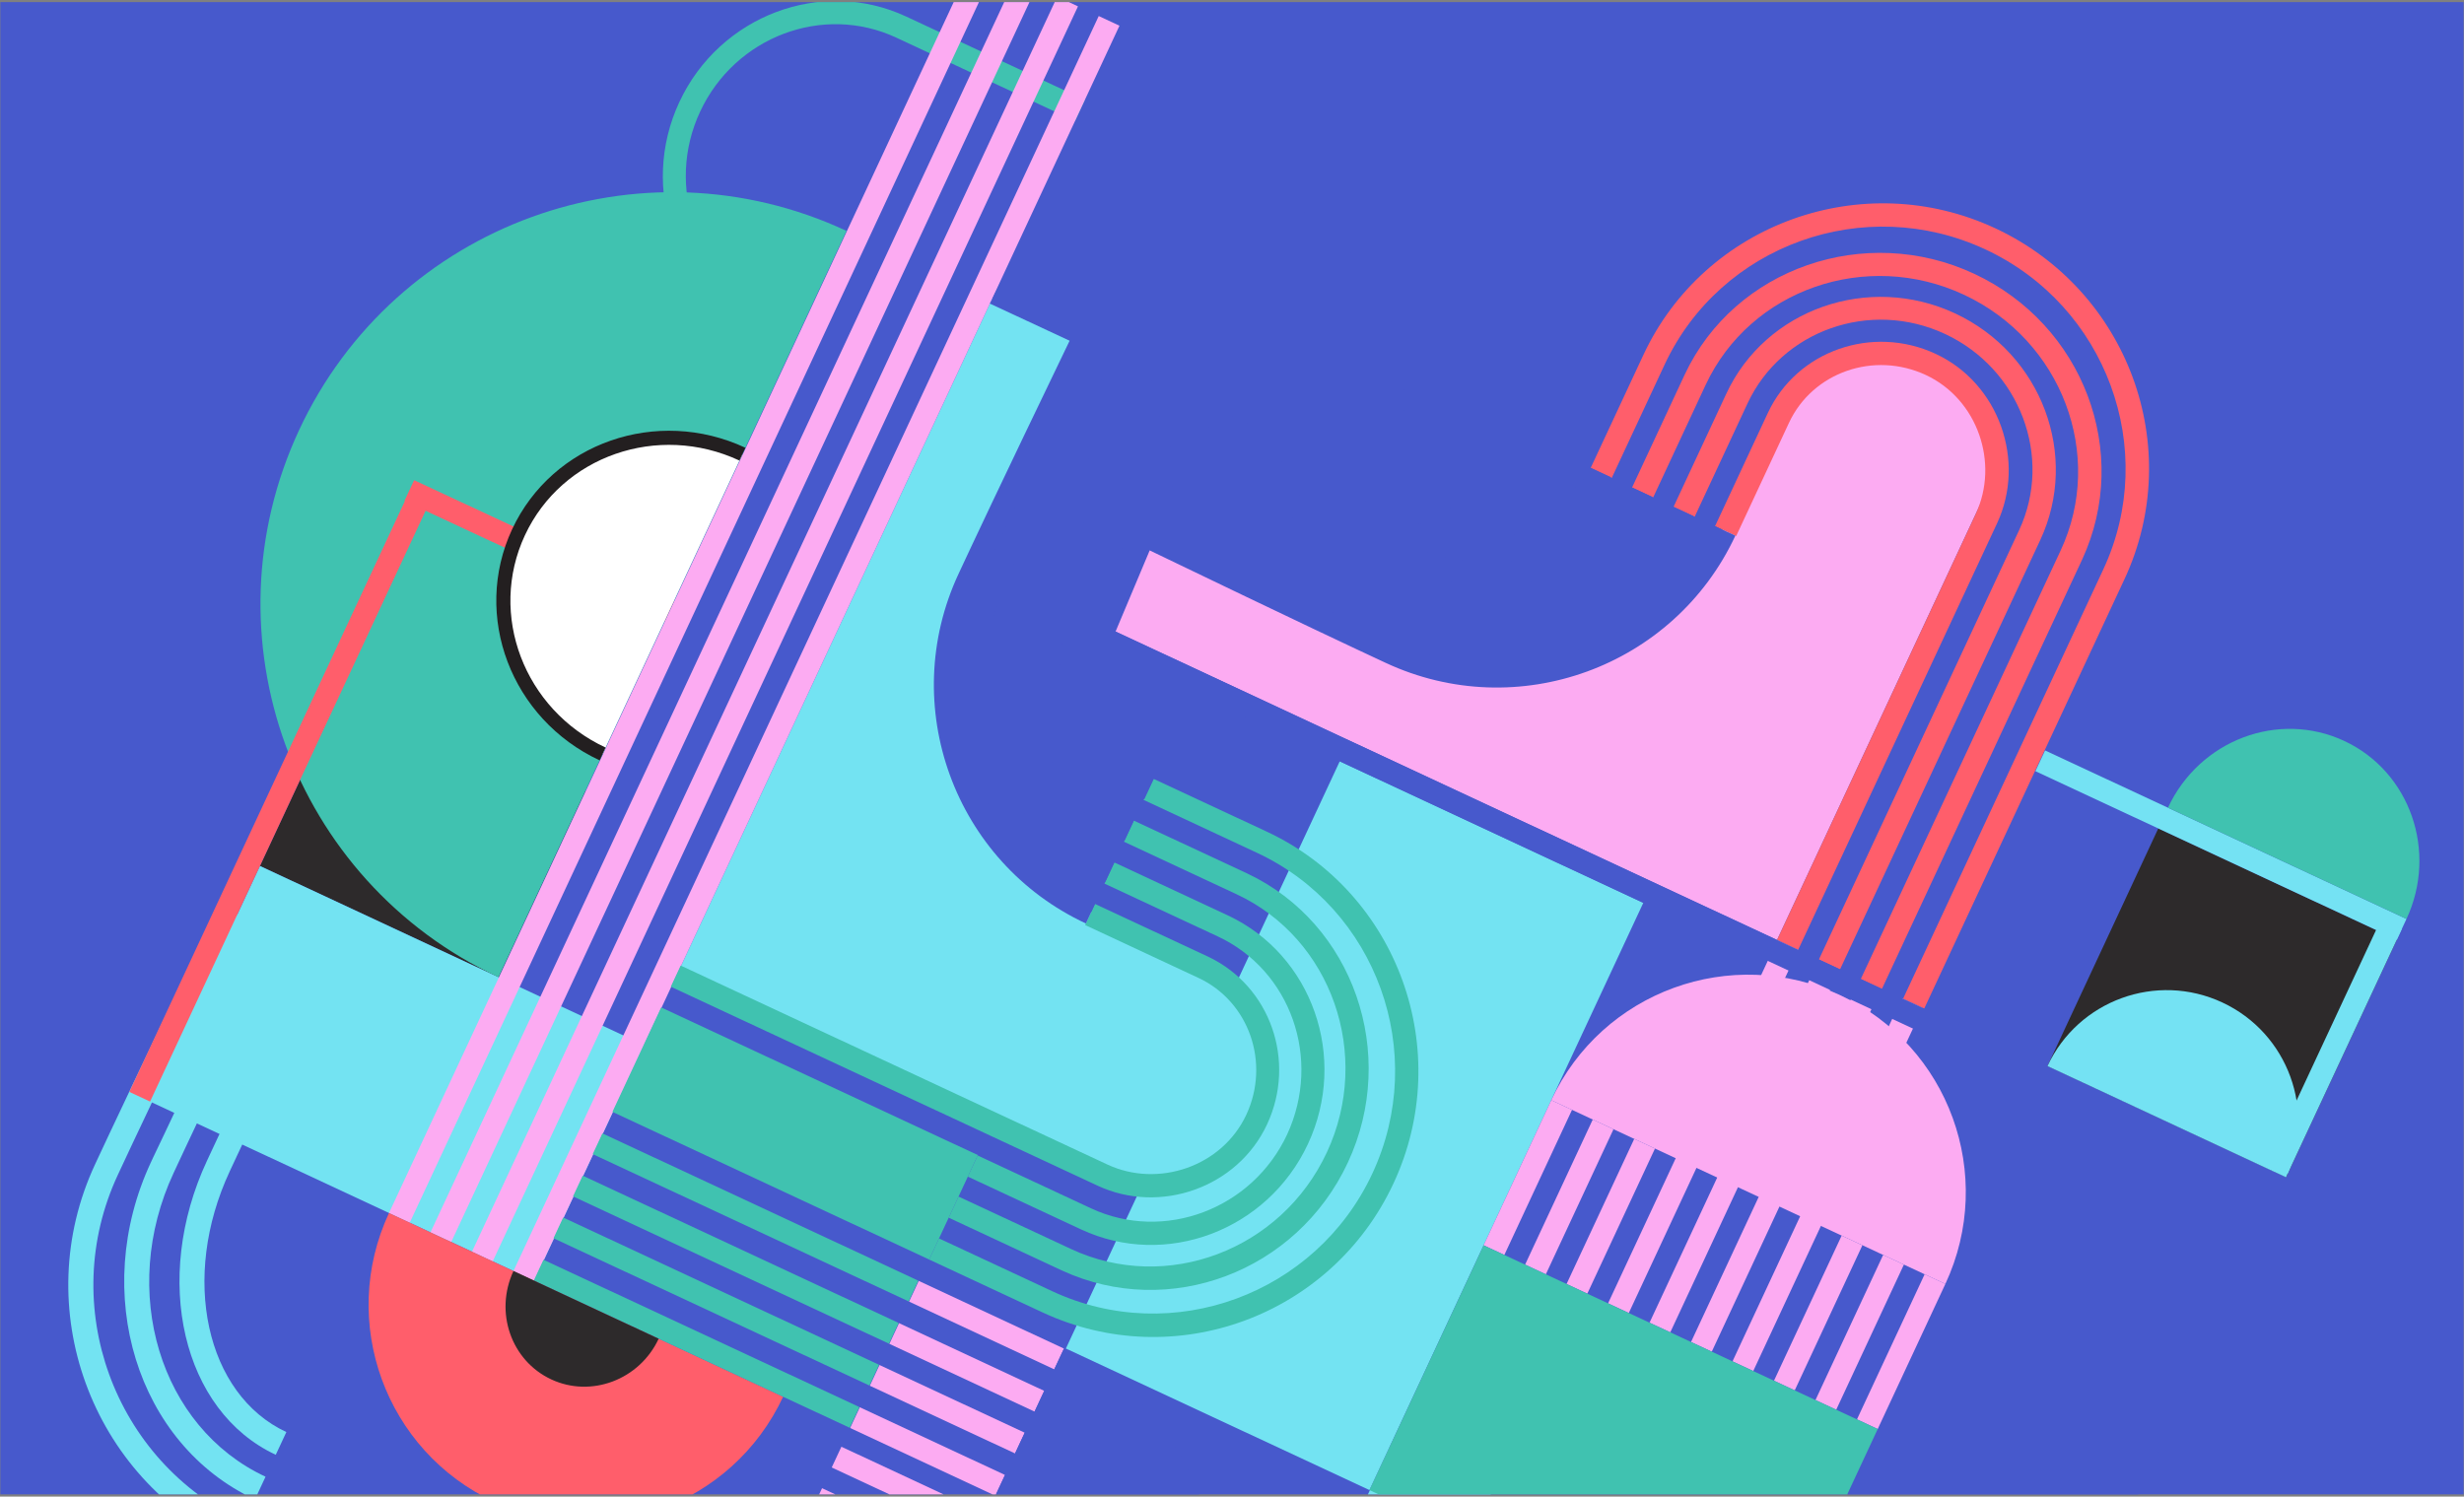 <svg width="698" height="424" viewBox="0 0 698 424" fill="none" xmlns="http://www.w3.org/2000/svg">
<rect x="0" y="0" width="698" height="424" fill="#808080" stroke="none"/>
<g clip-path="url(#clip0_2721_10407)">
<rect width="697.794" height="422.75" transform="translate(0.095 0.604)" fill="#4759CC"/>
<path d="M73.638 245.332L141.211 276.842L165.806 224.098L98.233 192.589L73.638 245.332Z" fill="#2D2A2B"/>
<path d="M580.007 302.018L647.579 333.528L678.968 266.215L611.395 234.705L580.007 302.018Z" fill="#2D2A2B"/>
<path d="M61.903 256.635L68.291 259.751C44.967 308 37.33 324.376 34.065 331.379L33.38 332.847C16.159 369.779 32.154 413.95 69.218 431.233L66.216 437.671C25.65 418.754 8.033 370.389 26.939 329.843L27.624 328.375C30.89 321.373 38.526 304.996 61.903 256.635Z" fill="#73E3F2"/>
<path d="M74.559 262.536L80.947 265.652C59.79 309.549 52.785 324.57 49.836 330.895L49.204 332.25C33.562 365.794 45.277 404.394 75.222 418.357L72.22 424.795C38.772 409.198 25.489 366.292 42.763 329.247L43.395 327.891C46.51 321.507 53.349 306.546 74.559 262.536Z" fill="#73E3F2"/>
<path d="M87.327 268.49L93.716 271.606C74.62 311.377 68.353 324.817 65.667 330.577L65.087 331.819C51.026 361.975 58.295 395.064 81.12 405.708L78.118 412.146C51.677 399.816 42.952 362.472 58.647 328.816L59.226 327.574C61.912 321.814 68.232 308.261 87.327 268.49Z" fill="#73E3F2"/>
<path d="M217.994 87.697C197.315 78.054 188.423 52.87 198.324 31.637C208.225 10.404 233.12 0.975 253.911 10.67L304.534 34.276L307.326 28.29L256.703 4.685C232.747 -6.486 203.877 4.389 192.449 28.897C181.02 53.406 191.247 82.512 215.202 93.682" fill="#40C2B0"/>
<path d="M301.945 382.044L387.937 422.142L465.513 255.779L379.522 215.681L301.945 382.044Z" fill="#73E3F2"/>
<path d="M579.902 302.244L647.474 333.754L562.788 515.363L547.63 489.458L503.537 466.009L579.902 302.244Z" fill="#4759CC"/>
<path d="M314.576 178.245L326.004 153.737L415.843 191.78L450.237 187.055L477.22 168.425L510.452 111.322L524.96 101.449L539.058 98.948L552.165 105.061L567.014 129.86L560.642 143.526L503.395 266.293L314.576 178.245Z" fill="#FCABF2"/>
<path d="M281.046 84.648L305.567 96.082L267.441 186.103L272.18 220.488L290.773 247.583L347.855 280.938L357.788 295.333L360.13 309.487L354.021 322.589L329.28 337.589L315.607 331.213L192.779 273.938L281.046 84.648Z" fill="#73E3F2"/>
<path d="M257.518 368.752L298.649 387.932L301.388 382.059L260.257 362.879L257.518 368.752Z" fill="#FCABF2"/>
<path d="M251.935 380.724L293.066 399.904L295.805 394.031L254.674 374.851L251.935 380.724Z" fill="#FCABF2"/>
<path d="M246.406 392.582L287.537 411.762L290.276 405.889L249.145 386.709L246.406 392.582Z" fill="#FCABF2"/>
<path d="M240.824 404.554L281.955 423.734L284.694 417.861L243.563 398.681L240.824 404.554Z" fill="#FCABF2"/>
<path d="M235.61 415.736L276.741 434.915L279.48 429.042L238.349 409.863L235.61 415.736Z" fill="#FCABF2"/>
<path d="M230.133 427.481L271.264 446.661L274.002 440.788L232.871 421.608L230.133 427.481Z" fill="#FCABF2"/>
<path d="M42.514 312.081L151.33 362.823L182.455 296.074L73.639 245.332L42.514 312.081Z" fill="#73E3F2"/>
<path d="M110.198 343.643L116.074 346.383L281.865 -9.157L275.989 -11.897L110.198 343.643Z" fill="#FCABF2"/>
<path d="M121.951 349.122L127.827 351.862L293.618 -3.677L287.742 -6.417L121.951 349.122Z" fill="#FCABF2"/>
<path d="M133.702 354.603L139.578 357.343L305.369 1.803L299.493 -0.937L133.702 354.603Z" fill="#FCABF2"/>
<path d="M145.455 360.083L151.331 362.823L317.122 7.283L311.246 4.543L145.455 360.083Z" fill="#FCABF2"/>
<path d="M344.97 265.293L312.878 250.329L315.67 244.343L347.761 259.307C371.716 270.478 381.943 299.584 370.515 324.093C359.086 348.601 330.216 359.476 306.261 348.305L274.169 333.341L276.961 327.355L309.052 342.319C329.73 351.962 354.738 342.586 364.639 321.353C374.48 299.954 365.648 274.936 344.97 265.293Z" fill="#40C2B0"/>
<path d="M350.273 253.329L318.408 238.47L321.199 232.484L353.291 247.449C383.408 261.63 396.192 298.529 381.814 329.362C367.384 360.308 331.172 373.947 300.836 359.938L268.745 344.974L271.536 338.988L303.401 353.847C330.408 366.44 362.922 354.24 375.878 326.456C388.729 298.898 377.28 265.922 350.273 253.329Z" fill="#40C2B0"/>
<path d="M356.029 241.576L323.938 226.611L326.729 220.625L358.82 235.59C396.109 252.978 412.233 297.759 394.748 335.256C377.211 372.865 332.708 389.238 295.306 371.797L263.214 356.833L266.006 350.847L298.097 365.811C332.109 381.671 372.802 366.684 388.76 332.463C404.717 298.242 390.041 257.436 356.029 241.576Z" fill="#40C2B0"/>
<path d="M358.928 318.553C350.555 336.51 328.566 344.132 310.939 335.912L190.032 279.532L192.823 273.546L313.73 329.926C328.081 336.618 346.206 330.495 353.052 315.813C359.899 301.13 353.843 283.731 339.492 277.039L307.401 262.075L310.192 256.089L342.283 271.053C359.858 279.386 367.302 300.595 358.928 318.553Z" fill="#40C2B0"/>
<path d="M221.841 395.702C207.463 426.535 170.852 439.851 140.003 425.466C109.155 411.081 95.822 374.476 110.199 343.643" fill="#FF5E6B"/>
<path d="M151.217 362.77L240.711 404.502L243.45 398.629L153.955 356.897L151.217 362.77Z" fill="#40C2B0"/>
<path d="M156.799 350.798L246.293 392.529L249.032 386.656L159.537 344.925L156.799 350.798Z" fill="#40C2B0"/>
<path d="M162.329 338.939L251.823 380.671L254.562 374.798L165.068 333.066L162.329 338.939Z" fill="#40C2B0"/>
<path d="M167.911 326.967L257.405 368.699L260.144 362.826L170.65 321.094L167.911 326.967Z" fill="#40C2B0"/>
<path d="M301.389 382.059C338.678 399.447 354.847 443.837 337.468 481.107C320.088 518.378 275.69 534.525 238.401 517.137" fill="#4759CC"/>
<path d="M303.644 95.186L309.468 98.039C288.1 142.388 281.043 157.522 278.041 163.959L277.409 165.315C261.556 199.31 276.338 239.89 310.35 255.75L307.611 261.623C270.322 244.235 254.153 199.845 271.533 162.575L272.165 161.219C275.219 154.669 282.277 139.535 303.644 95.186Z" fill="#4759CC"/>
<path d="M315.283 100.613L321.107 103.466C301.695 143.915 295.323 157.58 292.531 163.566L291.952 164.809C277.574 195.642 288.256 231.148 315.827 244.004L313.089 249.877C282.241 235.493 270.224 196.064 286.129 161.956L286.708 160.713C289.447 154.84 295.872 141.062 315.283 100.613Z" fill="#4759CC"/>
<path d="M327.036 106.093L332.859 108.946C315.403 145.494 309.61 157.918 307.135 163.226L306.608 164.355C293.705 192.026 300.287 222.458 321.305 232.258L318.566 238.131C294.272 226.803 286.242 192.396 300.672 161.45L301.199 160.32C303.674 155.012 309.467 142.589 327.036 106.093Z" fill="#4759CC"/>
<path d="M333.369 137.647C336.266 131.435 340.013 123.695 344.55 114.261L338.674 111.521C334.084 121.068 330.503 128.748 327.441 135.02L324.702 140.893C323.702 143.039 322.806 144.959 321.964 146.766L319.225 152.639C317.592 156.14 316.539 158.399 315.802 159.98L313.748 164.385C302.659 191.114 307.094 218.482 324.156 226.438L326.895 220.565C315.482 215.243 311.452 198.514 315.728 179.608" fill="#4759CC"/>
<path d="M141.212 276.842C82.792 249.6 57.513 180.2 84.741 121.81C111.969 63.419 181.382 38.174 239.802 65.416" fill="#40C2B0"/>
<path d="M439.443 311.685C453.821 280.852 490.433 267.537 521.281 281.921C552.129 296.306 565.463 332.911 551.085 363.744" fill="#FCABF2"/>
<path d="M526.039 402.115L531.915 404.854L551.085 363.744L545.209 361.004L526.039 402.115Z" fill="#FCABF2"/>
<path d="M514.288 396.635L520.164 399.375L539.334 358.264L533.458 355.524L514.288 396.635Z" fill="#FCABF2"/>
<path d="M502.535 391.155L508.411 393.895L527.581 352.784L521.705 350.044L502.535 391.155Z" fill="#FCABF2"/>
<path d="M490.784 385.675L496.66 388.415L544.638 285.526L538.763 282.786L490.784 385.675Z" fill="#FCABF2"/>
<path d="M479.032 380.195L484.908 382.935L532.781 280.271L526.905 277.532L479.032 380.195Z" fill="#FCABF2"/>
<path d="M467.281 374.715L473.157 377.455L521.03 274.791L515.154 272.051L467.281 374.715Z" fill="#FCABF2"/>
<path d="M455.529 369.236L461.405 371.975L509.383 269.086L503.508 266.346L455.529 369.236Z" fill="#FCABF2"/>
<path d="M443.776 363.756L449.652 366.496L468.823 325.385L462.947 322.645L443.776 363.756Z" fill="#FCABF2"/>
<path d="M432.027 358.276L437.902 361.016L457.073 319.905L451.197 317.165L432.027 358.276Z" fill="#FCABF2"/>
<path d="M420.274 352.796L426.149 355.536L445.32 314.425L439.444 311.685L420.274 352.796Z" fill="#FCABF2"/>
<path d="M495.029 114.305L480.072 146.381L474.083 143.588L489.04 111.512C500.205 87.569 529.316 77.356 553.837 88.79C578.357 100.225 589.134 129.037 577.969 152.981L521.248 274.619L515.259 271.826L571.98 150.188C581.618 129.52 572.229 104.517 550.985 94.611C529.742 84.705 504.666 93.637 495.029 114.305Z" fill="#FF5E6B"/>
<path d="M483.171 109.051L468.319 140.901L462.331 138.108L477.288 106.033C491.462 75.93 528.368 63.165 559.216 77.549C590.177 91.987 603.834 128.193 589.833 158.514L533.112 280.151L527.123 277.359L583.739 155.947C596.326 128.954 584.109 96.445 556.312 83.483C528.74 70.626 495.811 81.945 483.171 109.051Z" fill="#FF5E6B"/>
<path d="M471.525 103.345L456.568 135.42L450.58 132.628L465.537 100.552C482.916 63.282 527.705 47.18 565.221 64.673C602.849 82.22 619.244 126.715 601.812 164.098L545.091 285.736L539.102 282.944L595.823 161.306C611.675 127.31 596.668 86.625 562.429 70.659C528.191 54.694 487.378 69.35 471.525 103.345Z" fill="#FF5E6B"/>
<path d="M548.353 100.258C566.319 108.636 573.952 130.62 565.736 148.239L509.384 269.086L503.395 266.293L559.694 145.559C566.383 131.215 560.251 113.093 545.561 106.244C530.872 99.394 513.469 105.441 506.781 119.785L491.824 151.86L485.835 149.068L500.792 116.992C509.008 99.373 530.386 91.88 548.353 100.258Z" fill="#FF5E6B"/>
<path d="M325.108 155.658L327.96 149.837C372.33 171.215 387.472 178.276 393.913 181.279L395.269 181.912C429.281 197.772 469.868 183.011 485.721 149.015L491.596 151.755C474.217 189.026 429.819 205.173 392.53 187.785L391.174 187.152C384.733 184.149 369.592 177.088 325.108 155.658Z" fill="#4759CC"/>
<path d="M329.29 143.445L332.142 137.625C372.61 157.045 387.526 164.001 393.402 166.741L394.645 167.32C425.493 181.705 461.006 171.04 473.857 143.482L479.733 146.222C465.355 177.055 425.918 189.053 391.793 173.14L390.55 172.561C384.787 169.874 369.759 162.866 329.29 143.445Z" fill="#4759CC"/>
<path d="M334.767 131.699L337.619 125.879C374.185 143.342 394.185 152.669 394.185 152.669C421.87 165.578 452.309 159.01 462.104 138.002L468.093 140.795C456.77 165.078 422.355 173.092 391.394 158.655C391.447 158.542 371.446 149.215 334.767 131.699Z" fill="#4759CC"/>
<path d="M399.324 140.765C393.109 137.866 353.725 119.364 344.173 114.772L341.435 120.645C350.987 125.237 394.325 145.584 394.325 145.584C421.067 156.679 448.442 152.256 456.394 135.202L450.518 132.462C445.199 143.869 428.466 147.891 409.553 143.609" fill="#4759CC"/>
<path d="M311.837 184.119L644.841 339.401L647.579 333.528L314.576 178.246L311.837 184.119Z" fill="#4759CC"/>
<path d="M36.638 309.34L42.514 312.08L122.986 139.506L117.111 136.766L36.638 309.34Z" fill="#FF5E6B"/>
<path d="M114.574 141.909L188.136 176.211L190.874 170.338L117.313 136.036L114.574 141.909Z" fill="#FF5E6B"/>
<path d="M173.495 314.995L263.215 356.833L277.013 327.242L187.293 285.405L173.495 314.995Z" fill="#40C2B0"/>
<path d="M522.491 477.873L502.378 468.494L505.38 462.057L525.493 471.436C565.833 490.247 583.285 538.672 564.325 579.331C545.366 619.989 497.052 637.748 456.712 618.937L324.844 557.446L327.846 551.008L459.714 612.499C496.551 629.677 540.557 613.485 557.884 576.327C575.211 539.169 559.329 495.051 522.491 477.873Z" fill="#FF5E6B"/>
<path d="M505.38 462.056L493.109 488.371L492.996 488.319C478.618 519.152 442.006 532.467 411.158 518.082C380.31 503.697 366.976 467.093 381.354 436.26L381.467 436.312L393.738 409.997L505.38 462.056Z" fill="#73E3F2"/>
<path d="M387.938 422.143L499.579 474.202L531.916 404.856L420.274 352.797L387.938 422.143Z" fill="#40C2B0"/>
<path d="M280.414 86.004C294.792 55.171 331.403 41.855 362.252 56.24C393.1 70.625 406.433 107.23 392.056 138.063" fill="#4759CC"/>
<path d="M580.007 302.018C588.696 283.383 610.895 275.31 629.54 284.004C648.184 292.698 656.269 314.893 647.579 333.528" fill="#74E2F3"/>
<path d="M576.591 218.476L678.967 266.215L681.705 260.342L579.33 212.603L576.591 218.476Z" fill="#74E2F3"/>
<path d="M642.177 329.772L648.053 332.512L680.389 263.166L674.513 260.426L642.177 329.772Z" fill="#74E2F3"/>
<path d="M170.703 213.595C146.635 202.371 135.934 174.282 146.888 150.79C157.843 127.298 186.239 117.44 210.308 128.663" fill="white"/>
<path d="M170.703 213.595C146.635 202.371 135.934 174.282 146.888 150.79C157.843 127.298 186.239 117.44 210.308 128.663" stroke="#231F20" stroke-width="4" stroke-miterlimit="10"/>
<path d="M614.134 228.832C623.087 209.632 645.443 201.22 664.088 209.914C682.733 218.608 690.606 241.255 681.706 260.342" fill="#40C2B0"/>
<path d="M186.586 379.263C181.161 390.896 167.471 396.062 156.172 390.793C144.759 385.471 140.03 371.716 145.455 360.083" fill="#2D2A2B"/>
</g>
<defs>
<clipPath id="clip0_2721_10407">
<rect width="697.794" height="422.75" fill="white" transform="translate(0.095 0.604)"/>
</clipPath>
</defs>
</svg>
